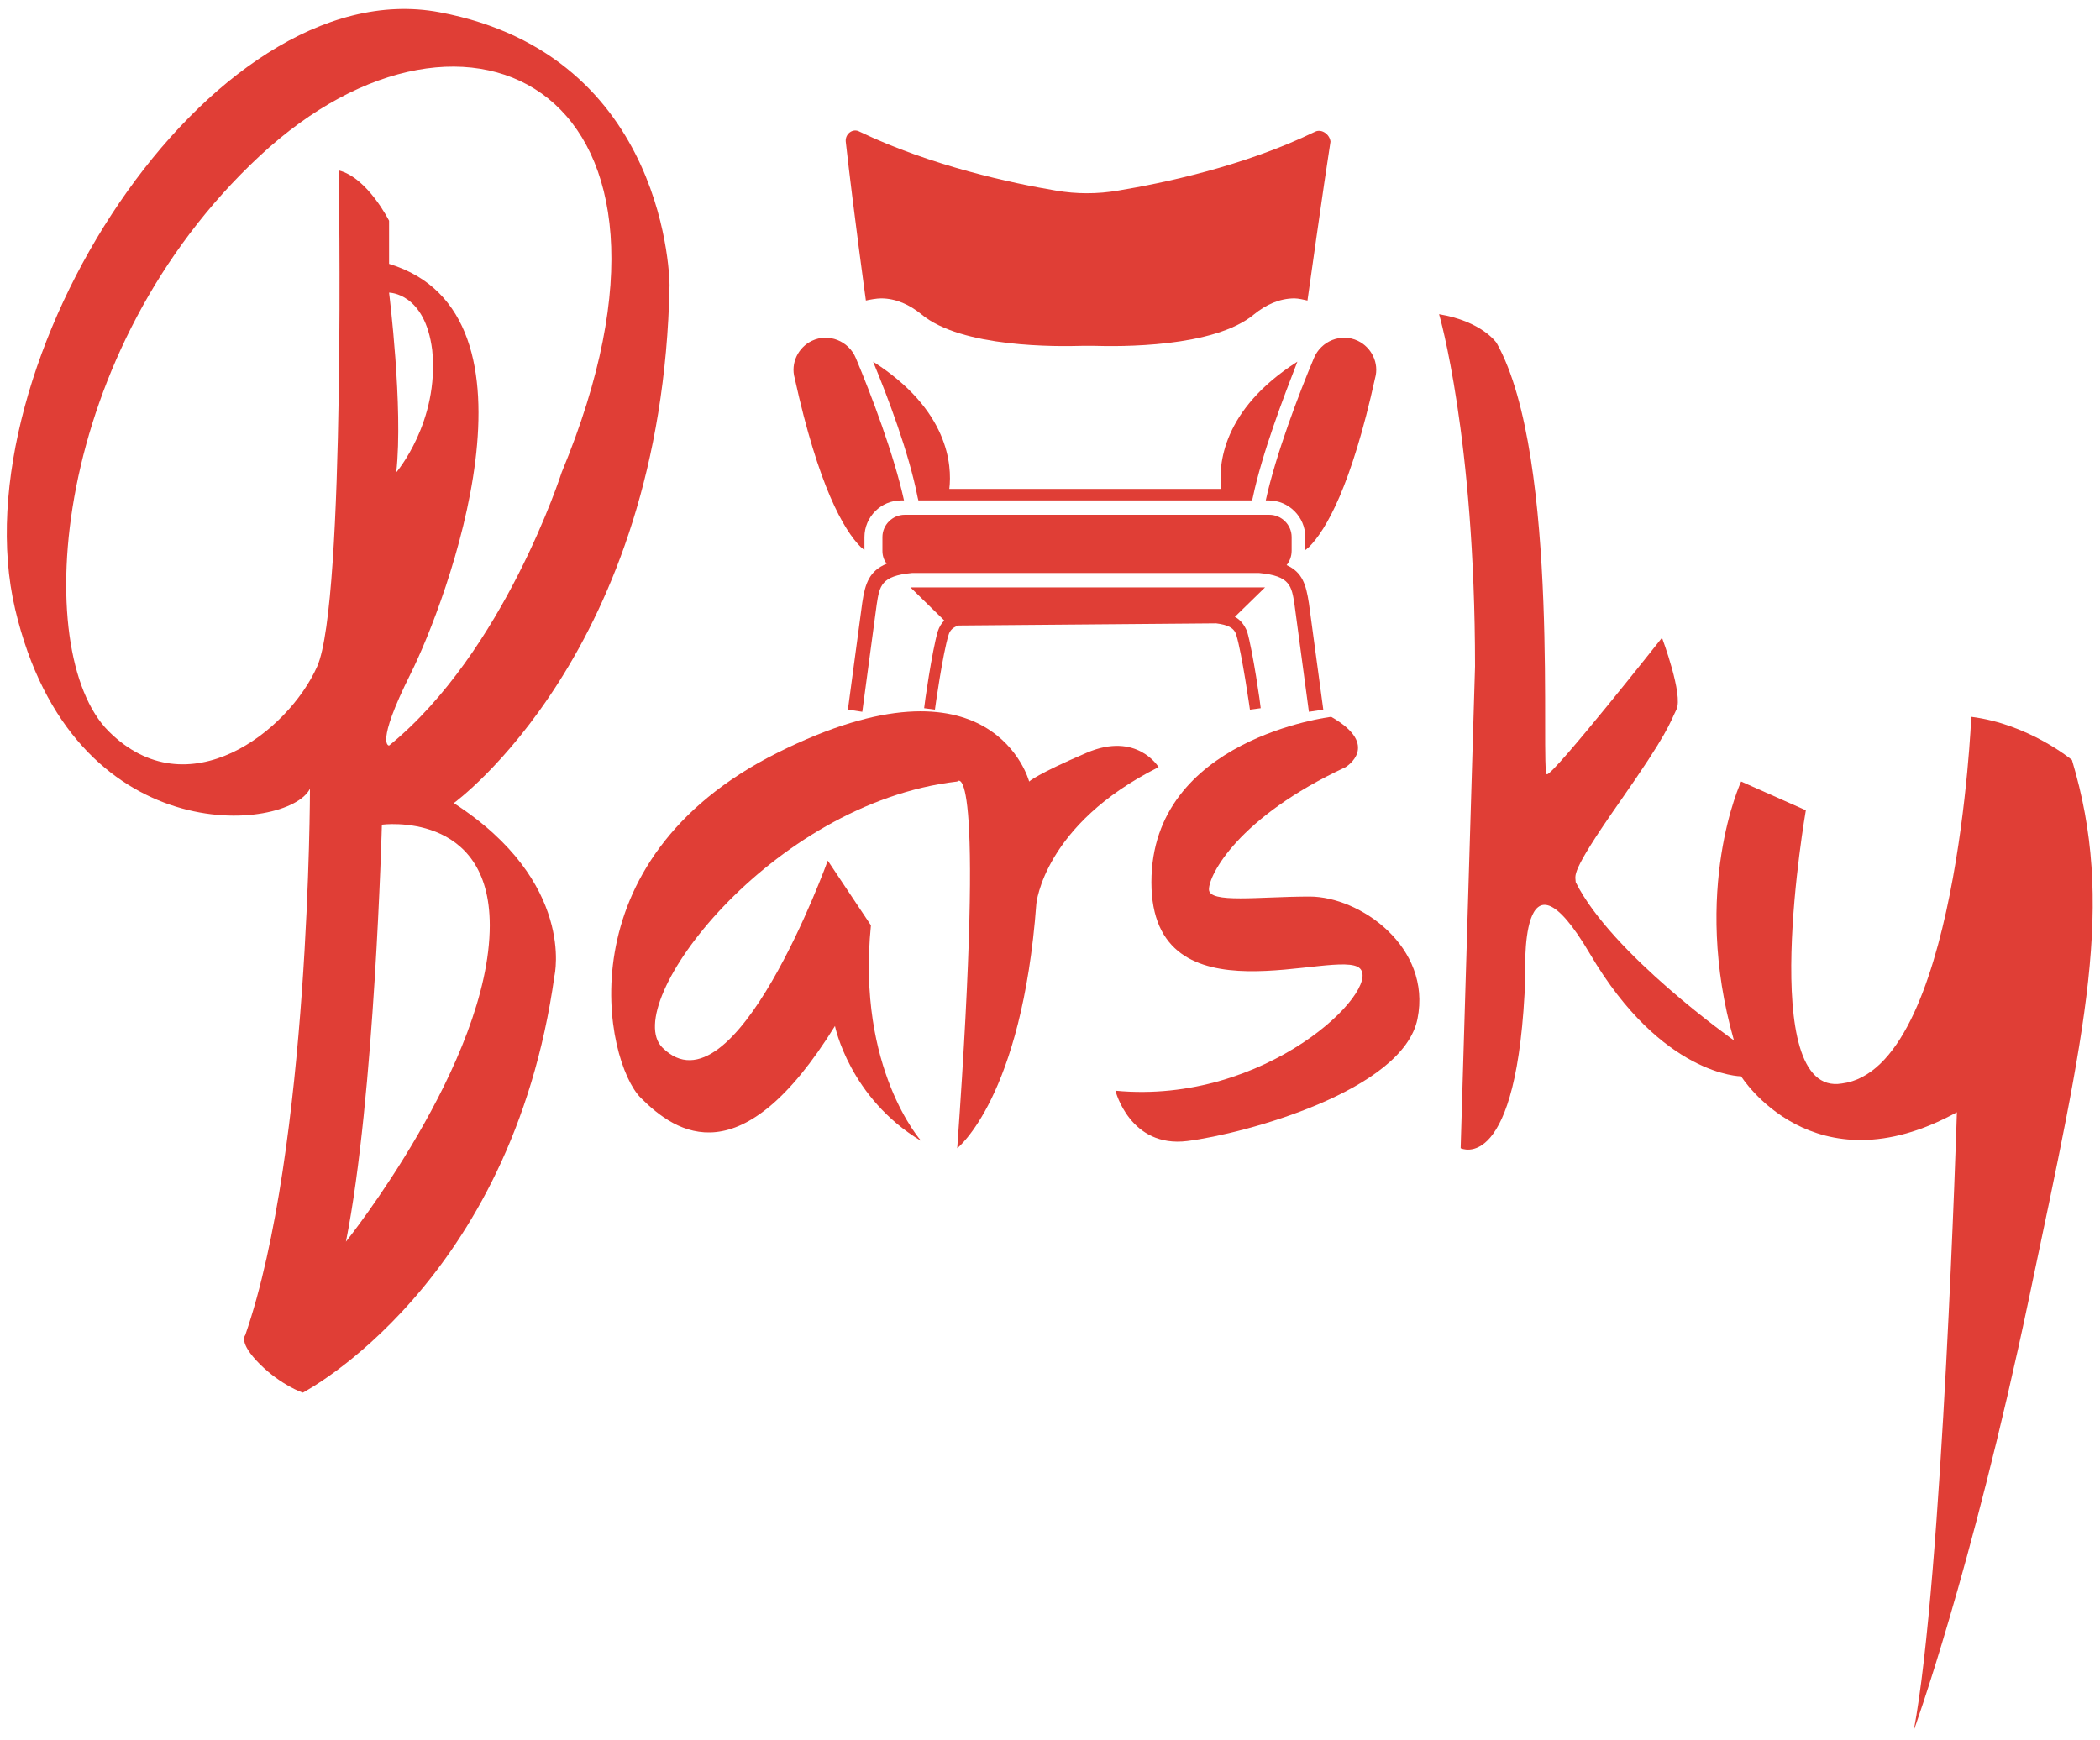 <?xml version="1.0" encoding="utf-8"?>
<!-- Generator: Adobe Illustrator 23.1.0, SVG Export Plug-In . SVG Version: 6.00 Build 0)  -->
<svg class="shadow " version="1.1" id="Слой_1" xmlns="http://www.w3.org/2000/svg" xmlns:xlink="http://www.w3.org/1999/xlink" x="0px" y="0px"
	 viewBox="0 0 292 242" style="enable-background:new 0 0 292 242;" xml:space="preserve">

<style type="text/css">
	.st0{fill:#E03E36;}
	.st1{display:none;fill:#E03E36;}
</style>
<g>
	<g>
		<path class="st0" d="M143.1,108.7c0,0-5-19-35-4s-24,43-19,48s14,11,27-10c0,0,2,10,12,16c0,0-9-10-7-30l-6-9c0,0-13,36-23,26
			c-6-6,15-34,41-37c0,0,4-5,0,51c0,0,9-7,11-34c0,0,1-11,17-19c0,0-3-5-10-2S143.1,108.7,143.1,108.7z"/>
		<path class="st0" d="M185.1,99.7c0,0-25,3-25,23s26,9,29,12s-13,19-34,17c0,0,2,8,10,7s30-7,32-17s-8-17-15-17s-14,1-14-1
			s4-10,19-17C187.1,106.7,192.1,103.7,185.1,99.7z"/>
		<path class="st0" d="M200.1,43.7c0,0,5,17,5,49l-2,67c0,0,8,4,9-24c0,0-1-20,9-3s21,17,21,17s10,16,30,5c0,0-2,65-6,86
			c0,0,8-22,16-60s12-55,6-75c0,0-6-5-14-6c0,0-2,49-18,51c-12,2-5-38-5-38l-9-4c0,0-7,15-1,36c0,0-17-12-22-22c0-1-1-1,6-11
			s7-11,8-13s-2-10-2-10s-15,19-16,19s2-44-7-60C208.1,47.7,206.1,44.7,200.1,43.7z"/>
		<path class="st0" d="M63.1,111.7c0,0,29-21,30-72c0,0,0-32-32-38s-67,49-59,83s38,31,41,25c0,0,0,50-9,76c0,0-1,1,2,4s6,4,6,4
			s29-15,35-58C77.1,135.7,80.1,122.7,63.1,111.7z M44.1,92.7c-4,9-18,20-29,9s-8-53,21-80s64-9,42,44c0,0-8,25-24,38c0,0-2,0,3-10
			s20-50-3-57v-6c0,0-3-6-7-7C47.1,23.7,48.1,83.7,44.1,92.7z M54.1,40.7c0,0,5,0,6,8c1,10-5,17-5,17C56.1,56.7,54.1,40.7,54.1,40.7
			z M48.1,172.7c4-20,5-58,5-58s15-2,15,14C68.1,147.7,48.1,172.7,48.1,172.7z"/>
	</g>
	<g>
		<path class="st1" d="M179.3,48.6l0.9-0.6l1-3.4c-0.4-0.1-1-0.2-1.5-0.2c-2.1,0-4,0.9-5.6,2.2c-5.6,4.7-18.9,4.5-22.3,4.4
			c-0.5,0-1,0-1.6,0c-3.4,0.1-16.8,0.3-22.4-4.4c-1.6-1.3-3.5-2.2-5.6-2.2c-0.5,0-1.1,0.1-1.5,0.2l1,3.6l0.6,0.4
			c9.6,6.2,11.5,13.3,11.6,17.6h33.7C167.8,61.9,169.6,54.8,179.3,48.6z"/>
		<path class="st0" d="M169.8,68H132c0.4-3.3-0.1-11-10.6-17.7c2,4.8,5,12.7,6.2,18.9l0.1,0.4h4h38.4h4l0.1-0.4
			c1.3-6.2,4.3-14,6.2-18.9C169.9,57,169.4,64.7,169.8,68z"/>
		<path class="st0" d="M112.9,47.4c2.3-1.1,5.1,0,6.1,2.4c2.1,5,5.3,13.4,6.7,19.8h-0.4c-2.8,0-5.1,2.3-5.1,5.1v1.8
			c-0.2-0.1-0.3-0.3-0.5-0.4c-2.4-2.4-5.9-8.5-9.2-23.5C109.9,50.5,111,48.3,112.9,47.4z"/>
		<path class="st0" d="M182.9,18.3c-10.1,4.9-21.4,7.2-27.4,8.2c-2.9,0.5-5.8,0.5-8.7,0c-6-1-17.3-3.4-27.3-8.2
			c-0.9-0.5-2,0.3-1.9,1.4c1.1,9.8,2.8,22.1,2.8,22.1c0.4-0.1,1.5-0.3,2.1-0.3c2.1,0,4,0.9,5.6,2.2c5.6,4.7,19,4.5,22.4,4.4
			c0.5,0,1,0,1.6,0c3.4,0.1,16.7,0.3,22.3-4.4c1.6-1.3,3.5-2.2,5.6-2.2c0.5,0,1.4,0.2,1.8,0.3c0,0,2.3-16.4,3.2-22.1
			C184.9,18.7,183.8,17.9,182.9,18.3z"/>
		<path class="st0" d="M171.7,85.8l4.2-4.1h-49.3l4.7,4.6c-0.4,0.4-0.7,0.9-0.9,1.5c-0.8,2.7-1.9,10.4-1.9,10.7l1.5,0.2
			c0-0.1,1.1-7.9,1.9-10.4c0.2-0.7,0.7-1.1,1.4-1.3l35.8-0.3c1.6,0.2,2.5,0.6,2.8,1.6c0.8,2.6,1.9,10.4,1.9,10.4l1.5-0.2
			c0-0.3-1.1-8-1.9-10.7C173,86.9,172.5,86.2,171.7,85.8z"/>
		<path class="st0" d="M182,83.9c-0.4-2.6-0.9-4.3-3.1-5.3c0.4-0.5,0.7-1.2,0.7-2v-1.9c0-1.7-1.4-3.1-3.1-3.1h-50.7
			c-1.7,0-3.1,1.4-3.1,3.1v1.9c0,0.7,0.2,1.3,0.6,1.8c-2.4,1-3,2.7-3.4,5.4l-2,14.9l2,0.3l2-14.9c0.4-2.6,0.6-4,4.9-4.4h48.3
			c4.3,0.4,4.5,1.8,4.9,4.4l2,14.9l2-0.3L182,83.9z"/>
		<path class="st0" d="M188.8,47.4c-2.3-1.1-5.1,0-6.1,2.4c-2.1,5-5.3,13.4-6.7,19.8h0.4c2.8,0,5.1,2.3,5.1,5.1v1.8
			c0.2-0.1,0.3-0.3,0.5-0.4c2.4-2.4,5.9-8.5,9.2-23.5C191.8,50.5,190.7,48.3,188.8,47.4z"/>
	</g>
</g>
</svg>

